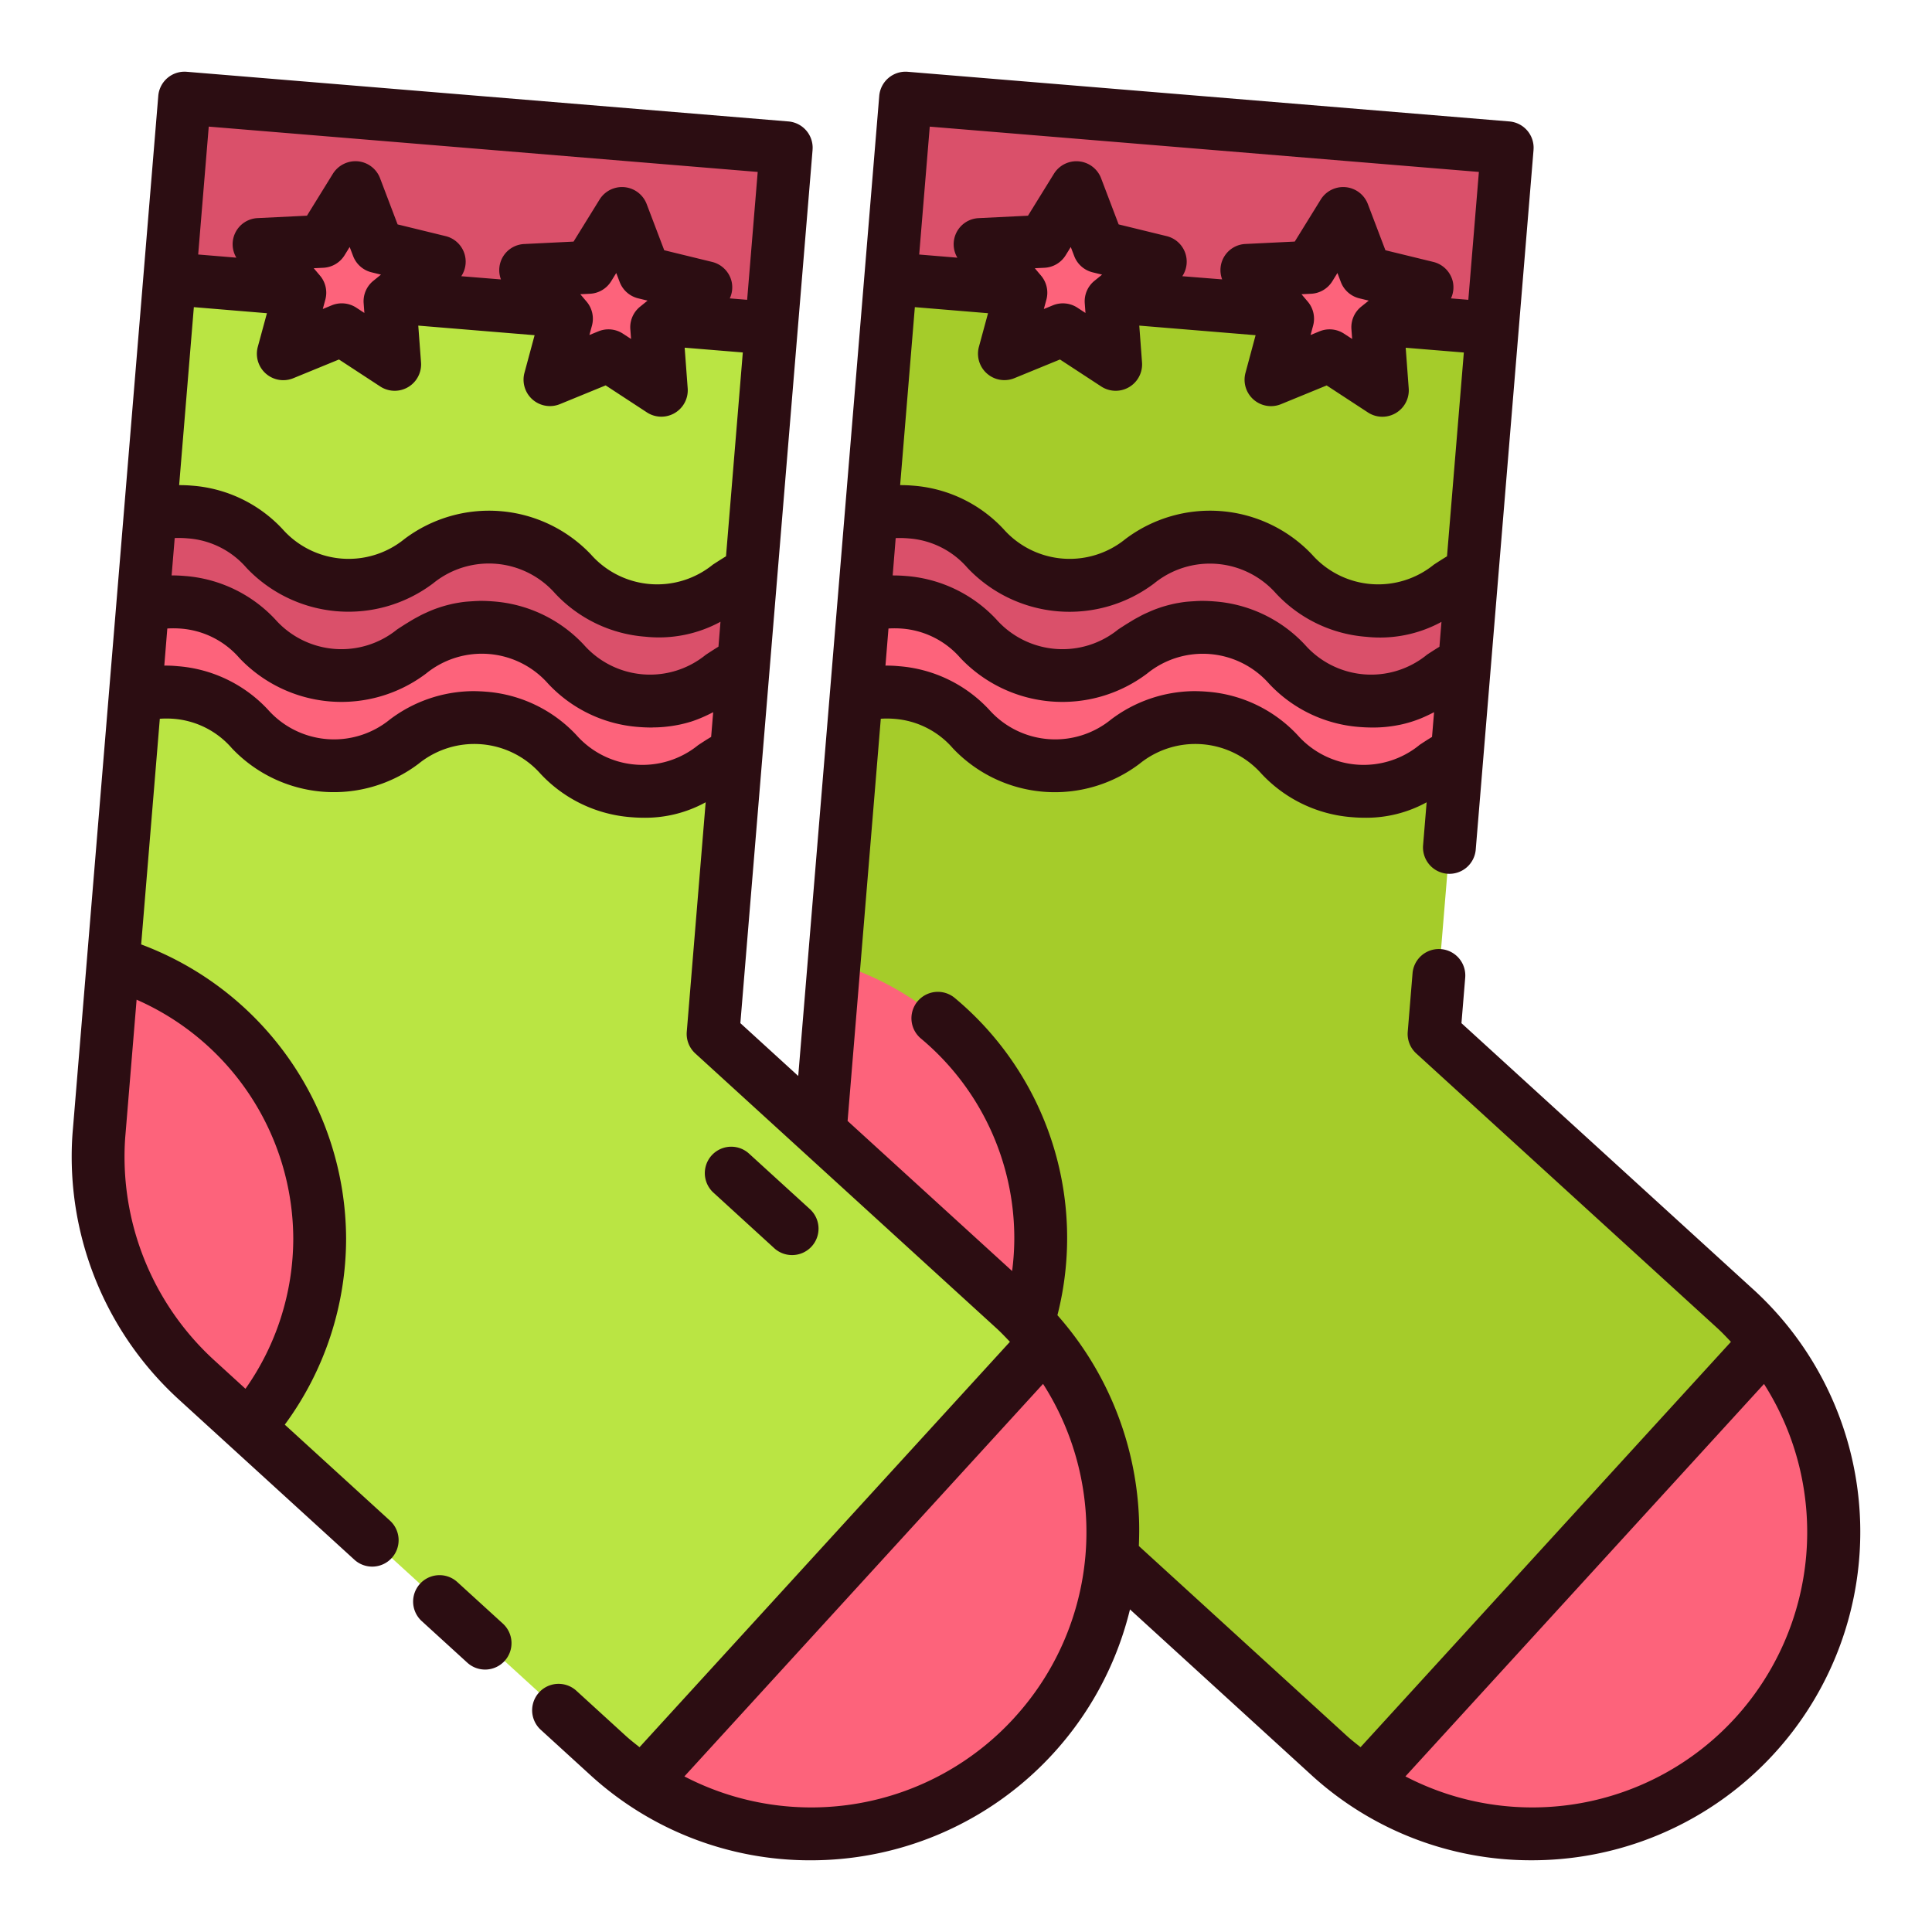 <svg  viewBox="0 0 128 128"  xmlns="http://www.w3.org/2000/svg"><g><g><path d="m116.27 114.98a19.99 19.99 0 0 1 -28.25 1.29l-27.23-24.85a19.982 19.982 0 0 1 -6.52-14.77c0-.55.02-1.1.07-1.65l4.67-56.54.99-11.96 39.86 3.29v.01l-.99 11.95-3.86 46.75 19.97 18.22a20 20 0 0 1 1.29 28.26z" fill="#a5cc2a"/><path d="m116.27 114.98a20 20 0 0 1 -25.91 3.13l26.68-29.2a20 20 0 0 1 -.77 26.07z" fill="#fd637b"/><path d="m73.435-5.873h12.001v39.996h-12.001z" fill="#da506a" transform="matrix(.082 -.997 .997 .082 58.805 92.124)"/><path d="m97.53 37.94-.49 5.98c-2.08 1.02-3.34 2.79-6.83 2.5-5.11-.42-4.78-4.41-9.89-4.83s-5.44 3.56-10.55 3.14-4.79-4.41-9.9-4.83a7.213 7.213 0 0 0 -2.65.23l.49-5.98a6.971 6.971 0 0 1 2.64-.23c5.11.42 4.78 4.41 9.89 4.83s5.44-3.56 10.55-3.14 4.78 4.41 9.89 4.83c3.5.29 4.76-1.49 6.85-2.5z" fill="#da506a"/><g fill="#fd637b"><path d="m97.04 43.92-.49 5.98c-2.08 1.01-3.34 2.79-6.83 2.5-5.11-.42-4.79-4.41-9.9-4.83s-5.44 3.56-10.55 3.14-4.78-4.41-9.89-4.83a7.008 7.008 0 0 0 -2.65.24l.49-5.99a7.213 7.213 0 0 1 2.65-.23c5.11.42 4.79 4.41 9.9 4.83s5.44-3.56 10.55-3.14 4.78 4.41 9.89 4.83c3.49.29 4.75-1.48 6.83-2.5z"/><path d="m68.95 82.05a19.028 19.028 0 0 1 -4.7 12.53l-3.46-3.16a19.982 19.982 0 0 1 -6.52-14.77c0-.55.02-1.1.07-1.65l.93-11.21a19.025 19.025 0 0 1 13.68 18.26z"/><path d="m71.315 12.429 1.489 3.916 4.07.993-3.265 2.626.313 4.178-3.506-2.293-3.877 1.589 1.098-4.044-2.709-3.196 4.184-.205z"/><path d="m88.982 14.145 1.488 3.916 4.07.994-3.264 2.626.313 4.178-3.506-2.293-3.877 1.588 1.097-4.043-2.708-3.196 4.184-.206z"/></g><path d="m68.5 114.98a19.99 19.99 0 0 1 -28.25 1.29l-27.23-24.85a19.982 19.982 0 0 1 -6.52-14.77c0-.55.02-1.1.07-1.65l4.67-56.54.99-11.96 39.86 3.29v.01l-.99 11.95-3.86 46.75 19.97 18.22a20 20 0 0 1 1.29 28.26z" fill="#bae543"/><path d="m68.5 114.98a20 20 0 0 1 -25.91 3.13l26.68-29.2a20 20 0 0 1 -.77 26.07z" fill="#fd637b"/><path d="m25.665-5.873h12.001v39.996h-12.001z" fill="#da506a" transform="matrix(.082 -.997 .997 .082 14.976 44.517)"/><path d="m49.76 37.94-.49 5.98c-2.08 1.02-3.34 2.79-6.83 2.5-5.11-.42-4.78-4.41-9.89-4.83s-5.44 3.56-10.55 3.14-4.79-4.41-9.9-4.83a7.213 7.213 0 0 0 -2.65.23l.49-5.98a6.971 6.971 0 0 1 2.64-.23c5.11.42 4.78 4.41 9.89 4.83s5.44-3.56 10.55-3.14 4.78 4.41 9.89 4.83c3.5.29 4.76-1.49 6.85-2.5z" fill="#da506a"/><path d="m49.27 43.92-.49 5.98c-2.08 1.01-3.34 2.79-6.83 2.5-5.11-.42-4.79-4.41-9.9-4.83s-5.44 3.56-10.55 3.14-4.78-4.41-9.89-4.83a7.008 7.008 0 0 0 -2.65.24l.49-5.99a7.213 7.213 0 0 1 2.65-.23c5.11.42 4.79 4.41 9.9 4.83s5.44-3.56 10.55-3.14 4.78 4.41 9.89 4.83c3.49.29 4.75-1.48 6.83-2.5z" fill="#fd637b"/><path d="m21.18 82.05a19.028 19.028 0 0 1 -4.7 12.53l-3.46-3.16a19.982 19.982 0 0 1 -6.52-14.77c0-.55.02-1.1.07-1.65l.93-11.21a19.025 19.025 0 0 1 13.68 18.26z" fill="#fd637b"/><path d="m23.545 12.429 1.488 3.916 4.07.993-3.264 2.626.313 4.178-3.506-2.293-3.877 1.589 1.097-4.044-2.708-3.196 4.184-.205z" fill="#fd637b"/><path d="m41.211 14.145 1.489 3.916 4.07.994-3.264 2.626.312 4.178-3.506-2.293-3.876 1.588 1.097-4.043-2.709-3.196 4.185-.206z" fill="#fd637b"/></g><g fill="#2c0d12"><path d="m116.16 85.427-19.335-17.64.249-3.017a1.75 1.75 0 0 0 -3.489-.288l-.319 3.874a1.752 1.752 0 0 0 .564 1.437l19.97 18.219c.311.284.592.588.879.888l-24.539 26.856c-.317-.253-.637-.5-.94-.778l-13.749-12.552c.026-.637.036-1.277.006-1.922a21.584 21.584 0 0 0 -5.4-13.369 20.691 20.691 0 0 0 -6.823-21.035 1.75 1.75 0 0 0 -2.242 2.687 17.233 17.233 0 0 1 6.208 13.263 16.873 16.873 0 0 1 -.145 2.159l-10.9-9.944 2.2-26.646a6.033 6.033 0 0 1 .88.005 5.684 5.684 0 0 1 3.9 1.957 9.3 9.3 0 0 0 12.365 1.019 5.86 5.86 0 0 1 8.082.668 9.127 9.127 0 0 0 5.991 2.873c.3.025.594.037.874.037a8.3 8.3 0 0 0 4.071-1.024l-.233 2.826a1.75 1.75 0 1 0 3.488.287l3.827-46.323c0-.048.006-.106.006-.154a1.749 1.749 0 0 0 -1.606-1.744l-39.86-3.29a1.75 1.75 0 0 0 -1.888 1.6l-5.367 64.93-3.834-3.5 4.783-57.842c0-.048.006-.106.006-.154a1.749 1.749 0 0 0 -1.606-1.744l-39.86-3.29a1.746 1.746 0 0 0 -1.888 1.6l-5.659 68.486c-.052.572-.077 1.163-.077 1.808a21.777 21.777 0 0 0 7.09 16.063l11.639 10.622a1.75 1.75 0 0 0 2.36-2.586l-6.971-6.362a20.811 20.811 0 0 0 4.062-12.337 20.882 20.882 0 0 0 -13.577-19.479l1.235-14.951a6.294 6.294 0 0 1 .878 0 5.68 5.68 0 0 1 3.9 1.957 9.306 9.306 0 0 0 12.367 1.023 5.859 5.859 0 0 1 8.081.668 9.132 9.132 0 0 0 5.992 2.873q.455.038.874.037a8.3 8.3 0 0 0 4.072-1.025l-1.252 15.203a1.753 1.753 0 0 0 .565 1.437l19.965 18.219c.31.283.593.586.88.886l-24.54 26.858c-.317-.253-.638-.5-.94-.778l-3.274-2.989a1.751 1.751 0 0 0 -2.36 2.586l3.273 2.988a21.568 21.568 0 0 0 14.631 5.687c.338 0 .676-.008 1.016-.023a21.759 21.759 0 0 0 20.148-16.6l11.974 10.933a21.564 21.564 0 0 0 14.632 5.688q.507 0 1.016-.023a21.754 21.754 0 0 0 13.673-37.8zm-47.6-67.656.643-.031a1.751 1.751 0 0 0 1.4-.828l.338-.547.229.6a1.752 1.752 0 0 0 1.221 1.078l.625.152-.5.405a1.747 1.747 0 0 0 -.648 1.494l.048.641-.538-.352a1.754 1.754 0 0 0 -1.621-.155l-.6.245.169-.621a1.752 1.752 0 0 0 -.354-1.591l-.188-.222-.019-.022zm-3.1 2.98-.605 2.228a1.75 1.75 0 0 0 2.345 2.078l3.026-1.24 2.736 1.79a1.75 1.75 0 0 0 2.7-1.595l-.182-2.439 7.707.635-.67 2.492a1.75 1.75 0 0 0 2.353 2.077l3.025-1.24 2.736 1.79a1.75 1.75 0 0 0 2.7-1.595l-.2-2.693 3.852.316-1.115 13.502c-.3.182-.59.368-.87.551a5.857 5.857 0 0 1 -8.076-.67 9.307 9.307 0 0 0 -12.365-1.022 5.852 5.852 0 0 1 -8.075-.667 9.113 9.113 0 0 0 -5.982-2.872c-.3-.027-.583-.036-.863-.036l.974-11.792zm24.724-.434a1.75 1.75 0 0 0 -.648 1.5l.048.641-.538-.352a1.748 1.748 0 0 0 -1.622-.155l-.595.244.168-.621a1.749 1.749 0 0 0 -.354-1.59l-.416-.491.643-.031a1.752 1.752 0 0 0 1.4-.828l.338-.547.228.6a1.754 1.754 0 0 0 1.221 1.078l.625.152zm4.348 23.067a5.849 5.849 0 0 1 -8.075-.665 9.111 9.111 0 0 0 -5.988-2.873c-.3-.025-.593-.036-.872-.036-.046 0-.087 0-.132.006-.142 0-.276.012-.412.02-.193.012-.384.024-.565.046-.132.016-.259.037-.385.059-.169.028-.335.059-.494.1-.122.029-.24.059-.356.092-.15.042-.3.087-.436.136-.111.038-.221.076-.327.118-.135.053-.265.109-.392.166-.1.045-.2.088-.3.135-.125.062-.245.126-.364.191-.087.047-.176.093-.259.141-.126.073-.246.147-.366.22-.068.043-.139.084-.206.127-.178.112-.35.224-.516.333a5.859 5.859 0 0 1 -8.081-.668 9.135 9.135 0 0 0 -5.988-2.872c-.278-.023-.549-.034-.816-.035h-.06l.2-2.475a6.47 6.47 0 0 1 .86.021 5.68 5.68 0 0 1 3.9 1.957 9.306 9.306 0 0 0 12.364 1.024 5.85 5.85 0 0 1 8.076.667 9.116 9.116 0 0 0 5.986 2.872 8.5 8.5 0 0 0 4.973-.99l-.135 1.649-.014.009c-.282.169-.552.348-.825.525zm-.5 5.984a5.847 5.847 0 0 1 -8.068-.67 9.137 9.137 0 0 0 -5.992-2.872c-.3-.024-.593-.036-.872-.036a9.246 9.246 0 0 0 -5.5 1.886 5.852 5.852 0 0 1 -8.075-.667 9.114 9.114 0 0 0 -5.984-2.873 8.061 8.061 0 0 0 -.877-.037l.2-2.459a6.41 6.41 0 0 1 .875.005 5.705 5.705 0 0 1 3.896 1.955 9.311 9.311 0 0 0 12.365 1.024 5.852 5.852 0 0 1 8.075.667 9.119 9.119 0 0 0 5.986 2.873c.3.025.583.035.857.036h.022.077c.27 0 .528-.015.777-.038.065-.006.127-.013.19-.021q.334-.038.643-.1l.148-.028a8.2 8.2 0 0 0 1.366-.42l.147-.063c.156-.068.307-.137.454-.21l.149-.074c.039-.021.081-.04.12-.06l-.136 1.638c-.293.176-.575.362-.851.544zm3.948-37.977-.7 8.472-1.15-.094a1.732 1.732 0 0 0 .127-1.094 1.752 1.752 0 0 0 -1.293-1.321l-3.177-.775-1.162-3.056a1.749 1.749 0 0 0 -3.124-.3l-1.719 2.781-3.265.16a1.733 1.733 0 0 0 -1.546 2.346l-2.64-.21a1.741 1.741 0 0 0 -1.042-2.657l-3.176-.776-1.162-3.056a1.751 1.751 0 0 0 -3.125-.3l-1.719 2.78-3.265.161a1.733 1.733 0 0 0 -1.413 2.621l-2.53-.21.7-8.473zm-51.224 31.993a5.848 5.848 0 0 1 -8.074-.665 9.118 9.118 0 0 0 -5.989-2.873c-.3-.025-.593-.036-.872-.036-.046 0-.086 0-.132.006-.142 0-.276.012-.412.02-.193.012-.384.024-.564.046-.133.016-.26.037-.386.059-.169.028-.334.059-.493.1-.122.029-.241.059-.357.092-.149.042-.294.087-.435.136-.111.038-.222.076-.328.118-.134.053-.263.108-.39.165-.1.046-.2.089-.3.137-.125.061-.244.125-.362.189-.088.048-.177.094-.261.143-.125.072-.243.144-.361.217-.07.043-.143.086-.212.129-.177.113-.348.224-.515.333a5.859 5.859 0 0 1 -8.081-.668 9.13 9.13 0 0 0 -5.987-2.872c-.3-.025-.589-.038-.875-.038l.205-2.475a6.624 6.624 0 0 1 .859.021 5.679 5.679 0 0 1 3.9 1.957 9.307 9.307 0 0 0 12.366 1.02 5.849 5.849 0 0 1 8.075.667 9.122 9.122 0 0 0 5.987 2.872 8.532 8.532 0 0 0 4.972-.99l-.134 1.649-.015.009c-.285.176-.56.355-.829.532zm-25.971-25.613.643-.031a1.752 1.752 0 0 0 1.4-.828l.338-.548.229.6a1.752 1.752 0 0 0 1.221 1.078l.625.152-.5.405a1.747 1.747 0 0 0 -.648 1.494l.048.641-.538-.352a1.756 1.756 0 0 0 -1.622-.155l-.595.245.168-.622a1.748 1.748 0 0 0 -.354-1.59l-.185-.218-.024-.029zm-3.1 2.98-.605 2.228a1.75 1.75 0 0 0 2.353 2.078l3.025-1.24 2.736 1.79a1.75 1.75 0 0 0 2.7-1.595l-.182-2.439 7.707.635-.672 2.492a1.749 1.749 0 0 0 2.353 2.073l3.026-1.24 2.735 1.79a1.75 1.75 0 0 0 2.7-1.595l-.2-2.693 3.852.316-1.113 13.505c-.3.183-.59.369-.871.552a5.857 5.857 0 0 1 -8.076-.67 9.306 9.306 0 0 0 -12.364-1.022 5.853 5.853 0 0 1 -8.076-.667 9.108 9.108 0 0 0 -5.982-2.872c-.3-.027-.581-.036-.862-.036l.974-11.792zm24.724-.434a1.75 1.75 0 0 0 -.648 1.5l.048.641-.538-.352a1.748 1.748 0 0 0 -1.622-.155l-.6.244.169-.621a1.752 1.752 0 0 0 -.354-1.59l-.417-.491.644-.031a1.752 1.752 0 0 0 1.4-.828l.337-.547.229.6a1.754 1.754 0 0 0 1.221 1.078l.625.152zm7.791-8.926-.7 8.472-1.15-.094a1.731 1.731 0 0 0 .126-1.094 1.752 1.752 0 0 0 -1.293-1.321l-3.176-.775-1.162-3.056a1.749 1.749 0 0 0 -3.124-.3l-1.721 2.783-3.266.161a1.733 1.733 0 0 0 -1.545 2.346l-2.628-.213a1.741 1.741 0 0 0 -1.042-2.657l-3.177-.776-1.162-3.06a1.749 1.749 0 0 0 -1.47-1.12 1.769 1.769 0 0 0 -1.654.822l-1.719 2.781-3.265.16a1.733 1.733 0 0 0 -1.413 2.621l-2.529-.21.7-8.473zm-30.77 70.659a17.3 17.3 0 0 1 -3.167 9.96l-2.063-1.884a18.264 18.264 0 0 1 -5.95-13.476c0-.539.021-1.027.064-1.505l.736-8.913a17.357 17.357 0 0 1 10.38 15.818zm26.824-32.682a5.847 5.847 0 0 1 -8.068-.67 9.137 9.137 0 0 0 -5.993-2.872c-.3-.024-.593-.036-.872-.036a9.243 9.243 0 0 0 -5.5 1.886 5.852 5.852 0 0 1 -8.075-.667 9.121 9.121 0 0 0 -5.984-2.873 7.728 7.728 0 0 0 -.877-.037l.2-2.459a6.411 6.411 0 0 1 .875.005 5.707 5.707 0 0 1 3.905 1.955 9.31 9.31 0 0 0 12.368 1.021 5.853 5.853 0 0 1 8.076.667 9.11 9.11 0 0 0 5.991 2.876c.292.024.571.035.841.036h.038c.049 0 .091-.006.139-.007.236 0 .465-.014.685-.034.089-.008.175-.018.261-.028q.285-.034.552-.084c.075-.014.15-.027.223-.043.236-.051.465-.109.682-.176h.009c.224-.07.434-.149.639-.232l.175-.074c.148-.064.293-.131.432-.2.052-.025.105-.051.155-.077s.081-.039.119-.059l-.135 1.637c-.303.177-.584.363-.861.545zm20.954 64.432a18.21 18.21 0 0 1 -21.866 3.892l23.763-26.006a18.215 18.215 0 0 1 -1.9 22.115zm47.77 0a18.206 18.206 0 0 1 -21.865 3.891l23.757-26a18.269 18.269 0 0 1 -1.892 22.109z"/><path d="m30.3 104.816a1.75 1.75 0 0 0 -2.359 2.586l3.018 2.754a1.75 1.75 0 0 0 2.359-2.586z"/><path d="m52.479 83.152a1.75 1.75 0 0 0 1.18-3.043l-4.033-3.679a1.75 1.75 0 0 0 -2.359 2.586l4.033 3.684a1.746 1.746 0 0 0 1.179.452z"/></g></g></svg>